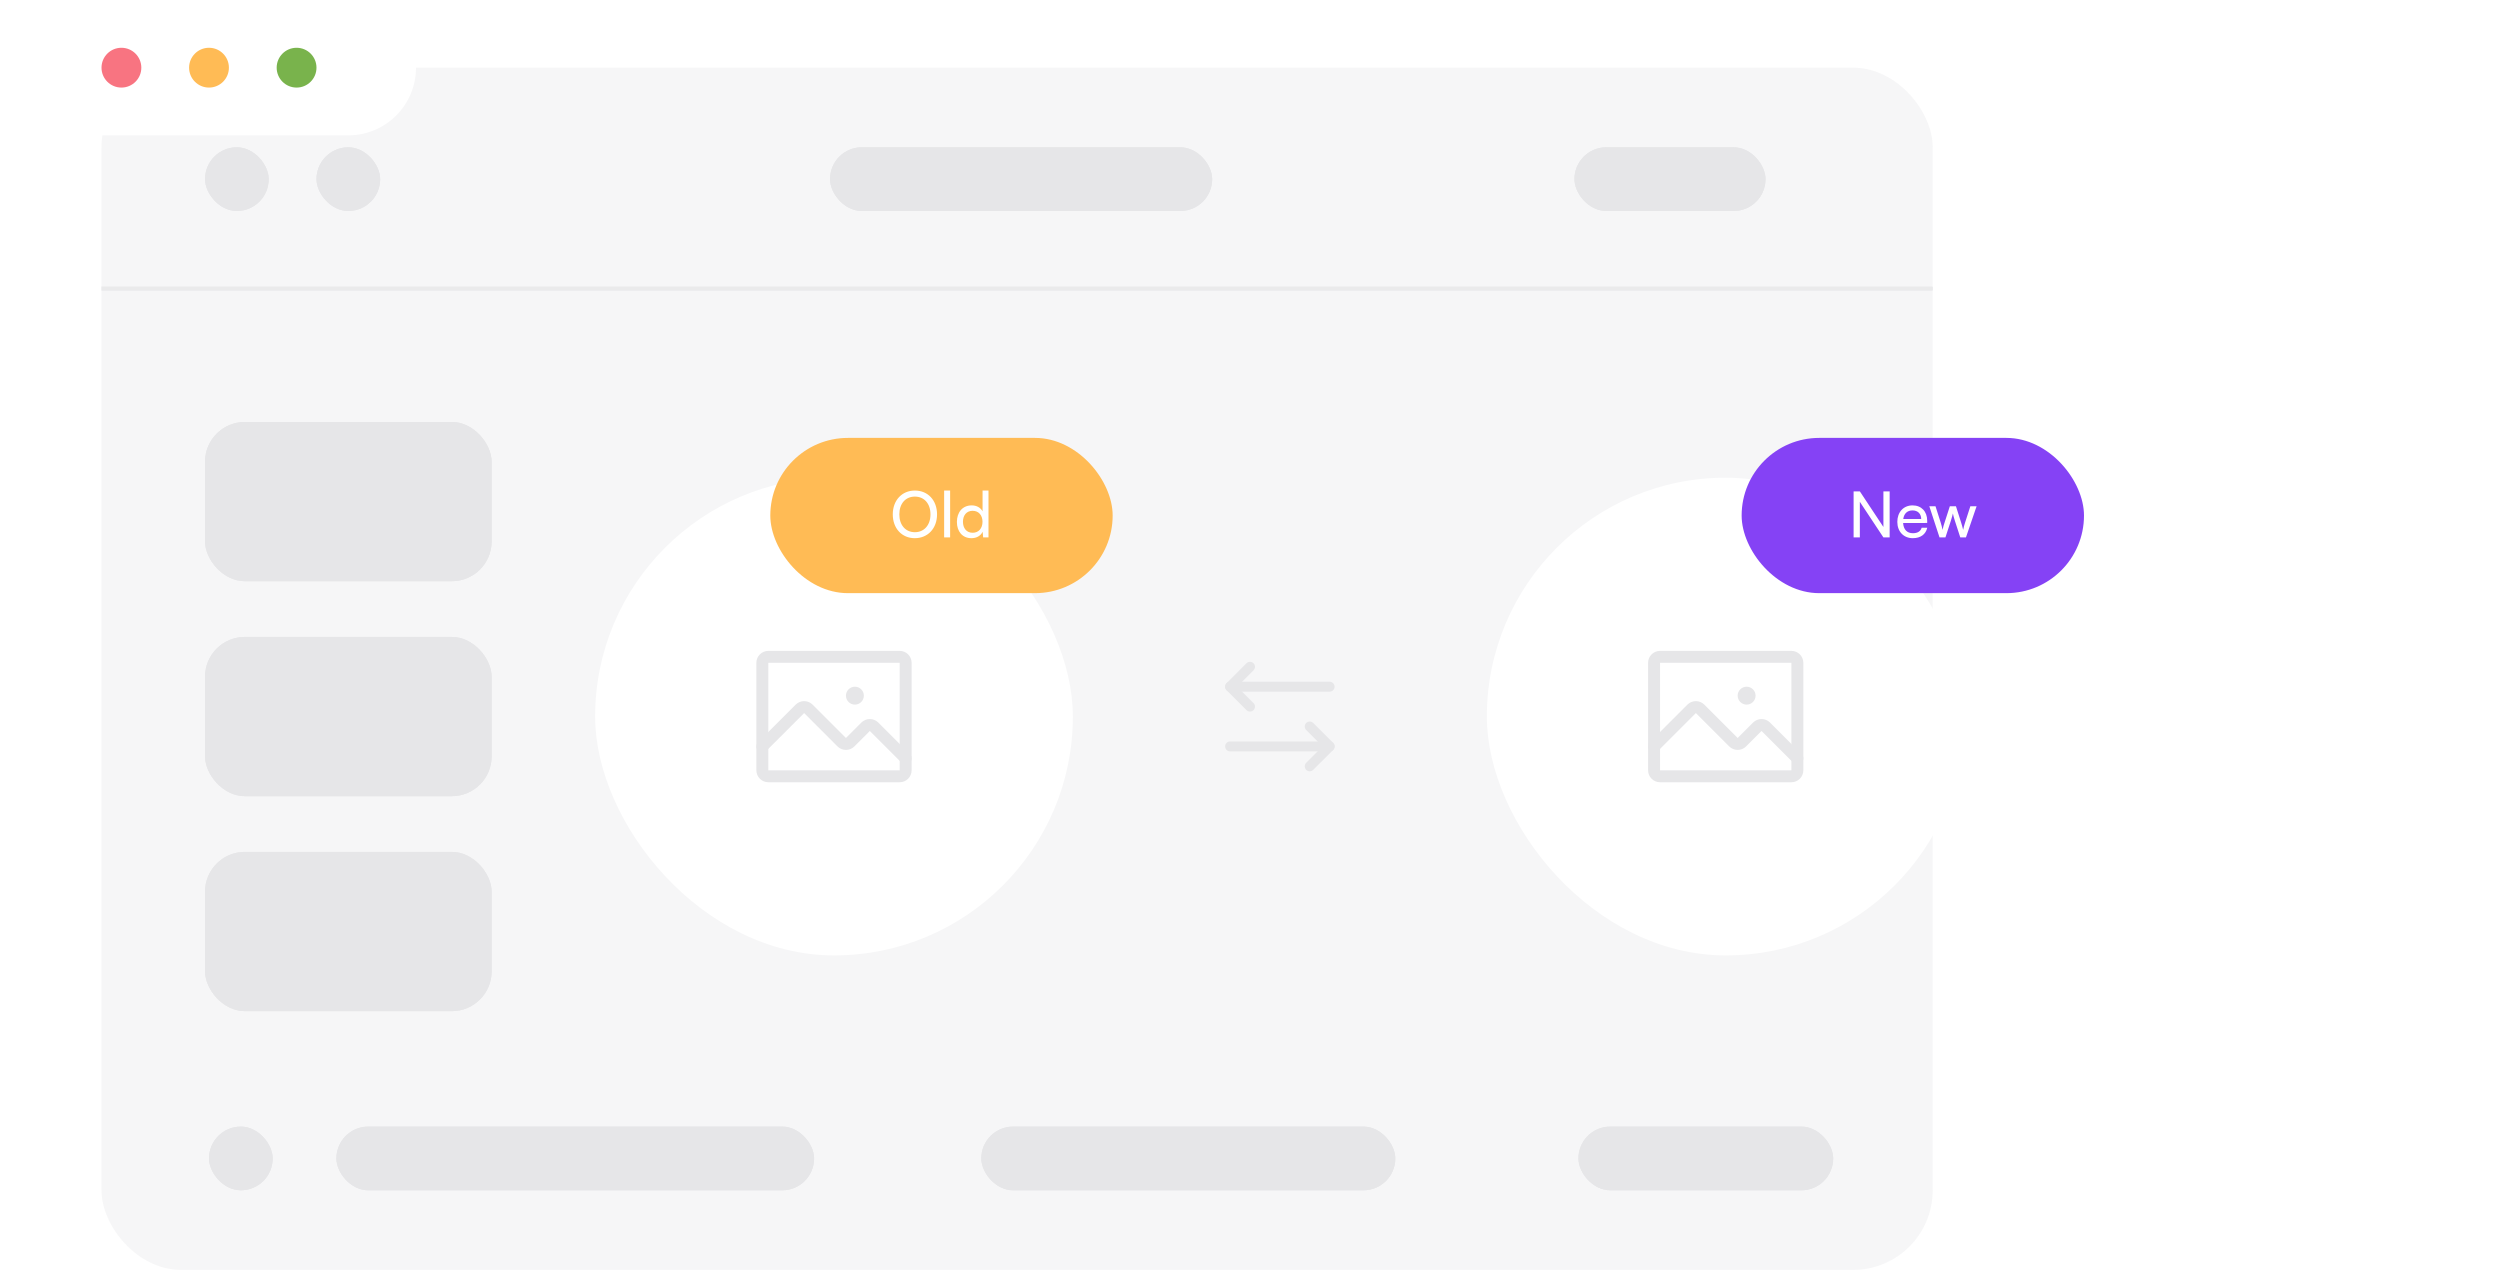 <svg width="628" height="319" viewBox="0 0 628 319" fill="none" xmlns="http://www.w3.org/2000/svg">
<rect x="25.5" y="17" width="460" height="302" rx="20" fill="#F3F2F4" fill-opacity="0.7"/>
<rect x="0.5" width="104" height="34" rx="17" fill="white"/>
<circle cx="30.5" cy="17" r="5" fill="#F87481"/>
<circle cx="52.5" cy="17" r="5" fill="#FFBB55"/>
<circle cx="74.5" cy="17" r="5" fill="#79B34C"/>
<rect x="51.5" y="37" width="16" height="16" rx="8" fill="#E6E6E8"/>
<rect x="79.5" y="37" width="16" height="16" rx="8" fill="#E6E6E8"/>
<rect x="208.5" y="37" width="96" height="16" rx="8" fill="#E6E6E8"/>
<rect x="395.5" y="37" width="48" height="16" rx="8" fill="#E6E6E8"/>
<rect x="51.5" y="106" width="72" height="40" rx="10" fill="#E6E6E8"/>
<rect x="51.5" y="160" width="72" height="40" rx="10" fill="#E6E6E8"/>
<rect x="51.5" y="214" width="72" height="40" rx="10" fill="#E6E6E8"/>
<rect x="52.5" y="283" width="16" height="16" rx="8" fill="#E6E6E8"/>
<rect x="84.5" y="283" width="120" height="16" rx="8" fill="#E6E6E8"/>
<rect x="246.5" y="283" width="104" height="16" rx="8" fill="#E6E6E8"/>
<rect x="396.5" y="283" width="64" height="16" rx="8" fill="#E6E6E8"/>
<line opacity="0.5" x1="25.5" y1="72.5" x2="485.5" y2="72.5" stroke="#E6E6E8"/>
<rect x="51.5" y="37" width="16" height="16" rx="8" fill="#E6E6E8"/>
<rect x="79.5" y="37" width="16" height="16" rx="8" fill="#E6E6E8"/>
<rect x="208.5" y="37" width="96" height="16" rx="8" fill="#E6E6E8"/>
<rect x="395.5" y="37" width="48" height="16" rx="8" fill="#E6E6E8"/>
<rect x="51.5" y="106" width="72" height="40" rx="10" fill="#E6E6E8"/>
<rect x="51.5" y="160" width="72" height="40" rx="10" fill="#E6E6E8"/>
<rect x="51.5" y="214" width="72" height="40" rx="10" fill="#E6E6E8"/>
<rect x="52.5" y="283" width="16" height="16" rx="8" fill="#E6E6E8"/>
<rect x="84.5" y="283" width="120" height="16" rx="8" fill="#E6E6E8"/>
<rect x="246.5" y="283" width="104" height="16" rx="8" fill="#E6E6E8"/>
<rect x="396.5" y="283" width="64" height="16" rx="8" fill="#E6E6E8"/>
<line opacity="0.5" x1="25.5" y1="72.5" x2="485.5" y2="72.5" stroke="#E6E6E8"/>
<rect x="149.5" y="120" width="120" height="120" rx="60" fill="white"/>
<path d="M226 165H193C192.172 165 191.5 165.672 191.5 166.5V193.5C191.5 194.328 192.172 195 193 195H226C226.828 195 227.5 194.328 227.5 193.5V166.5C227.5 165.672 226.828 165 226 165Z" stroke="#E6E6E8" stroke-width="3" stroke-linecap="round" stroke-linejoin="round"/>
<path d="M191.5 187.5L200.939 178.061C201.079 177.922 201.244 177.811 201.426 177.736C201.608 177.66 201.803 177.622 202 177.622C202.197 177.622 202.392 177.66 202.574 177.736C202.756 177.811 202.921 177.922 203.061 178.061L211.439 186.44C211.579 186.579 211.744 186.689 211.926 186.765C212.108 186.84 212.303 186.879 212.5 186.879C212.697 186.879 212.892 186.84 213.074 186.765C213.256 186.689 213.421 186.579 213.561 186.44L217.439 182.561C217.579 182.422 217.744 182.311 217.926 182.236C218.108 182.16 218.303 182.122 218.5 182.122C218.697 182.122 218.892 182.16 219.074 182.236C219.256 182.311 219.421 182.422 219.561 182.561L227.5 190.5" stroke="#E6E6E8" stroke-width="3" stroke-linecap="round" stroke-linejoin="round"/>
<path d="M214.75 177C215.993 177 217 175.993 217 174.75C217 173.507 215.993 172.5 214.75 172.5C213.507 172.5 212.5 173.507 212.5 174.75C212.5 175.993 213.507 177 214.75 177Z" fill="#E6E6E8"/>
<path d="M329 182.5L334 187.5L329 192.5" stroke="#E6E6E8" stroke-width="2.5" stroke-linecap="round" stroke-linejoin="round"/>
<path d="M309 187.5H334" stroke="#E6E6E8" stroke-width="2.5" stroke-linecap="round" stroke-linejoin="round"/>
<path d="M314 177.5L309 172.5L314 167.5" stroke="#E6E6E8" stroke-width="2.5" stroke-linecap="round" stroke-linejoin="round"/>
<path d="M334 172.5H309" stroke="#E6E6E8" stroke-width="2.5" stroke-linecap="round" stroke-linejoin="round"/>
<rect x="373.5" y="120" width="120" height="120" rx="60" fill="white"/>
<path d="M450 165H417C416.172 165 415.5 165.672 415.5 166.5V193.5C415.5 194.328 416.172 195 417 195H450C450.828 195 451.5 194.328 451.5 193.5V166.5C451.5 165.672 450.828 165 450 165Z" stroke="#E6E6E8" stroke-width="3" stroke-linecap="round" stroke-linejoin="round"/>
<path d="M415.5 187.5L424.939 178.061C425.079 177.922 425.244 177.811 425.426 177.736C425.608 177.66 425.803 177.622 426 177.622C426.197 177.622 426.392 177.66 426.574 177.736C426.756 177.811 426.921 177.922 427.061 178.061L435.439 186.44C435.579 186.579 435.744 186.689 435.926 186.765C436.108 186.84 436.303 186.879 436.5 186.879C436.697 186.879 436.892 186.84 437.074 186.765C437.256 186.689 437.421 186.579 437.561 186.44L441.439 182.561C441.579 182.422 441.744 182.311 441.926 182.236C442.108 182.16 442.303 182.122 442.5 182.122C442.697 182.122 442.892 182.16 443.074 182.236C443.256 182.311 443.421 182.422 443.561 182.561L451.5 190.5" stroke="#E6E6E8" stroke-width="3" stroke-linecap="round" stroke-linejoin="round"/>
<path d="M438.75 177C439.993 177 441 175.993 441 174.75C441 173.507 439.993 172.5 438.75 172.5C437.507 172.5 436.5 173.507 436.5 174.75C436.5 175.993 437.507 177 438.75 177Z" fill="#E6E6E8"/>
<g filter="url(#filter0_d_460_7651)">
<rect x="203.5" y="100" width="86" height="39" rx="19.5" fill="#FFBB55"/>
<path d="M245.385 119.208C245.385 115.688 243.097 113.224 239.817 113.224C236.553 113.224 234.265 115.704 234.265 119.208C234.265 122.728 236.537 125.192 239.801 125.192C243.081 125.192 245.385 122.728 245.385 119.208ZM243.737 119.208C243.737 121.88 242.169 123.688 239.817 123.688C237.465 123.688 235.913 121.896 235.913 119.208C235.913 116.52 237.465 114.744 239.817 114.744C242.169 114.744 243.737 116.52 243.737 119.208ZM248.671 125V113.224H247.167V125H248.671ZM254.021 125.192C255.269 125.192 256.325 124.648 256.837 123.576L256.965 125H258.309V113.224H256.821V118.44C256.293 117.48 255.285 116.952 254.085 116.952C251.765 116.952 250.373 118.712 250.373 121.112C250.373 123.496 251.749 125.192 254.021 125.192ZM254.325 123.832C252.789 123.832 251.893 122.68 251.893 121.064C251.893 119.464 252.789 118.312 254.325 118.312C255.861 118.312 256.805 119.464 256.805 121.064C256.805 122.696 255.861 123.832 254.325 123.832Z" fill="white"/>
</g>
<g filter="url(#filter1_d_460_7651)">
<rect x="447.5" y="100" width="86" height="39" rx="19.5" fill="#8542F5"/>
<path d="M477.193 125V116.056L483.113 125H484.681V113.432H483.113V122.376L477.193 113.432H475.625V125H477.193ZM490.495 125.192C492.431 125.192 493.743 124.248 494.127 122.568H492.719C492.463 123.464 491.695 123.944 490.527 123.944C489.039 123.944 488.175 123.032 488.063 121.384L494.111 121.368V120.808C494.111 118.488 492.655 116.952 490.431 116.952C488.159 116.952 486.607 118.648 486.607 121.096C486.607 123.528 488.191 125.192 490.495 125.192ZM490.431 118.216C491.759 118.216 492.607 119.08 492.607 120.376H488.095C488.287 119 489.119 118.216 490.431 118.216ZM497.206 125H498.694L500.054 120.824C500.342 119.88 500.486 119.368 500.566 118.984C500.646 119.416 500.806 120.024 501.062 120.808L502.422 125H503.845L506.518 117.176H504.95L503.638 121.24C503.414 121.928 503.27 122.472 503.142 123.096C503.014 122.536 502.758 121.624 502.63 121.24L501.334 117.176H499.798L498.486 121.24C498.31 121.752 498.102 122.408 497.974 123.096C497.83 122.408 497.67 121.816 497.494 121.24L496.198 117.176H494.646L497.206 125Z" fill="white"/>
</g>
<defs>
<filter id="filter0_d_460_7651" x="89.5" y="6" width="294" height="247" filterUnits="userSpaceOnUse" color-interpolation-filters="sRGB">
<feFlood flood-opacity="0" result="BackgroundImageFix"/>
<feColorMatrix in="SourceAlpha" type="matrix" values="0 0 0 0 0 0 0 0 0 0 0 0 0 0 0 0 0 0 127 0" result="hardAlpha"/>
<feOffset dx="-10" dy="10"/>
<feGaussianBlur stdDeviation="52"/>
<feComposite in2="hardAlpha" operator="out"/>
<feColorMatrix type="matrix" values="0 0 0 0 0.035 0 0 0 0 0.016 0 0 0 0 0.106 0 0 0 0.1 0"/>
<feBlend mode="normal" in2="BackgroundImageFix" result="effect1_dropShadow_460_7651"/>
<feBlend mode="normal" in="SourceGraphic" in2="effect1_dropShadow_460_7651" result="shape"/>
</filter>
<filter id="filter1_d_460_7651" x="333.5" y="6" width="294" height="247" filterUnits="userSpaceOnUse" color-interpolation-filters="sRGB">
<feFlood flood-opacity="0" result="BackgroundImageFix"/>
<feColorMatrix in="SourceAlpha" type="matrix" values="0 0 0 0 0 0 0 0 0 0 0 0 0 0 0 0 0 0 127 0" result="hardAlpha"/>
<feOffset dx="-10" dy="10"/>
<feGaussianBlur stdDeviation="52"/>
<feComposite in2="hardAlpha" operator="out"/>
<feColorMatrix type="matrix" values="0 0 0 0 0.035 0 0 0 0 0.016 0 0 0 0 0.106 0 0 0 0.1 0"/>
<feBlend mode="normal" in2="BackgroundImageFix" result="effect1_dropShadow_460_7651"/>
<feBlend mode="normal" in="SourceGraphic" in2="effect1_dropShadow_460_7651" result="shape"/>
</filter>
</defs>
</svg>
